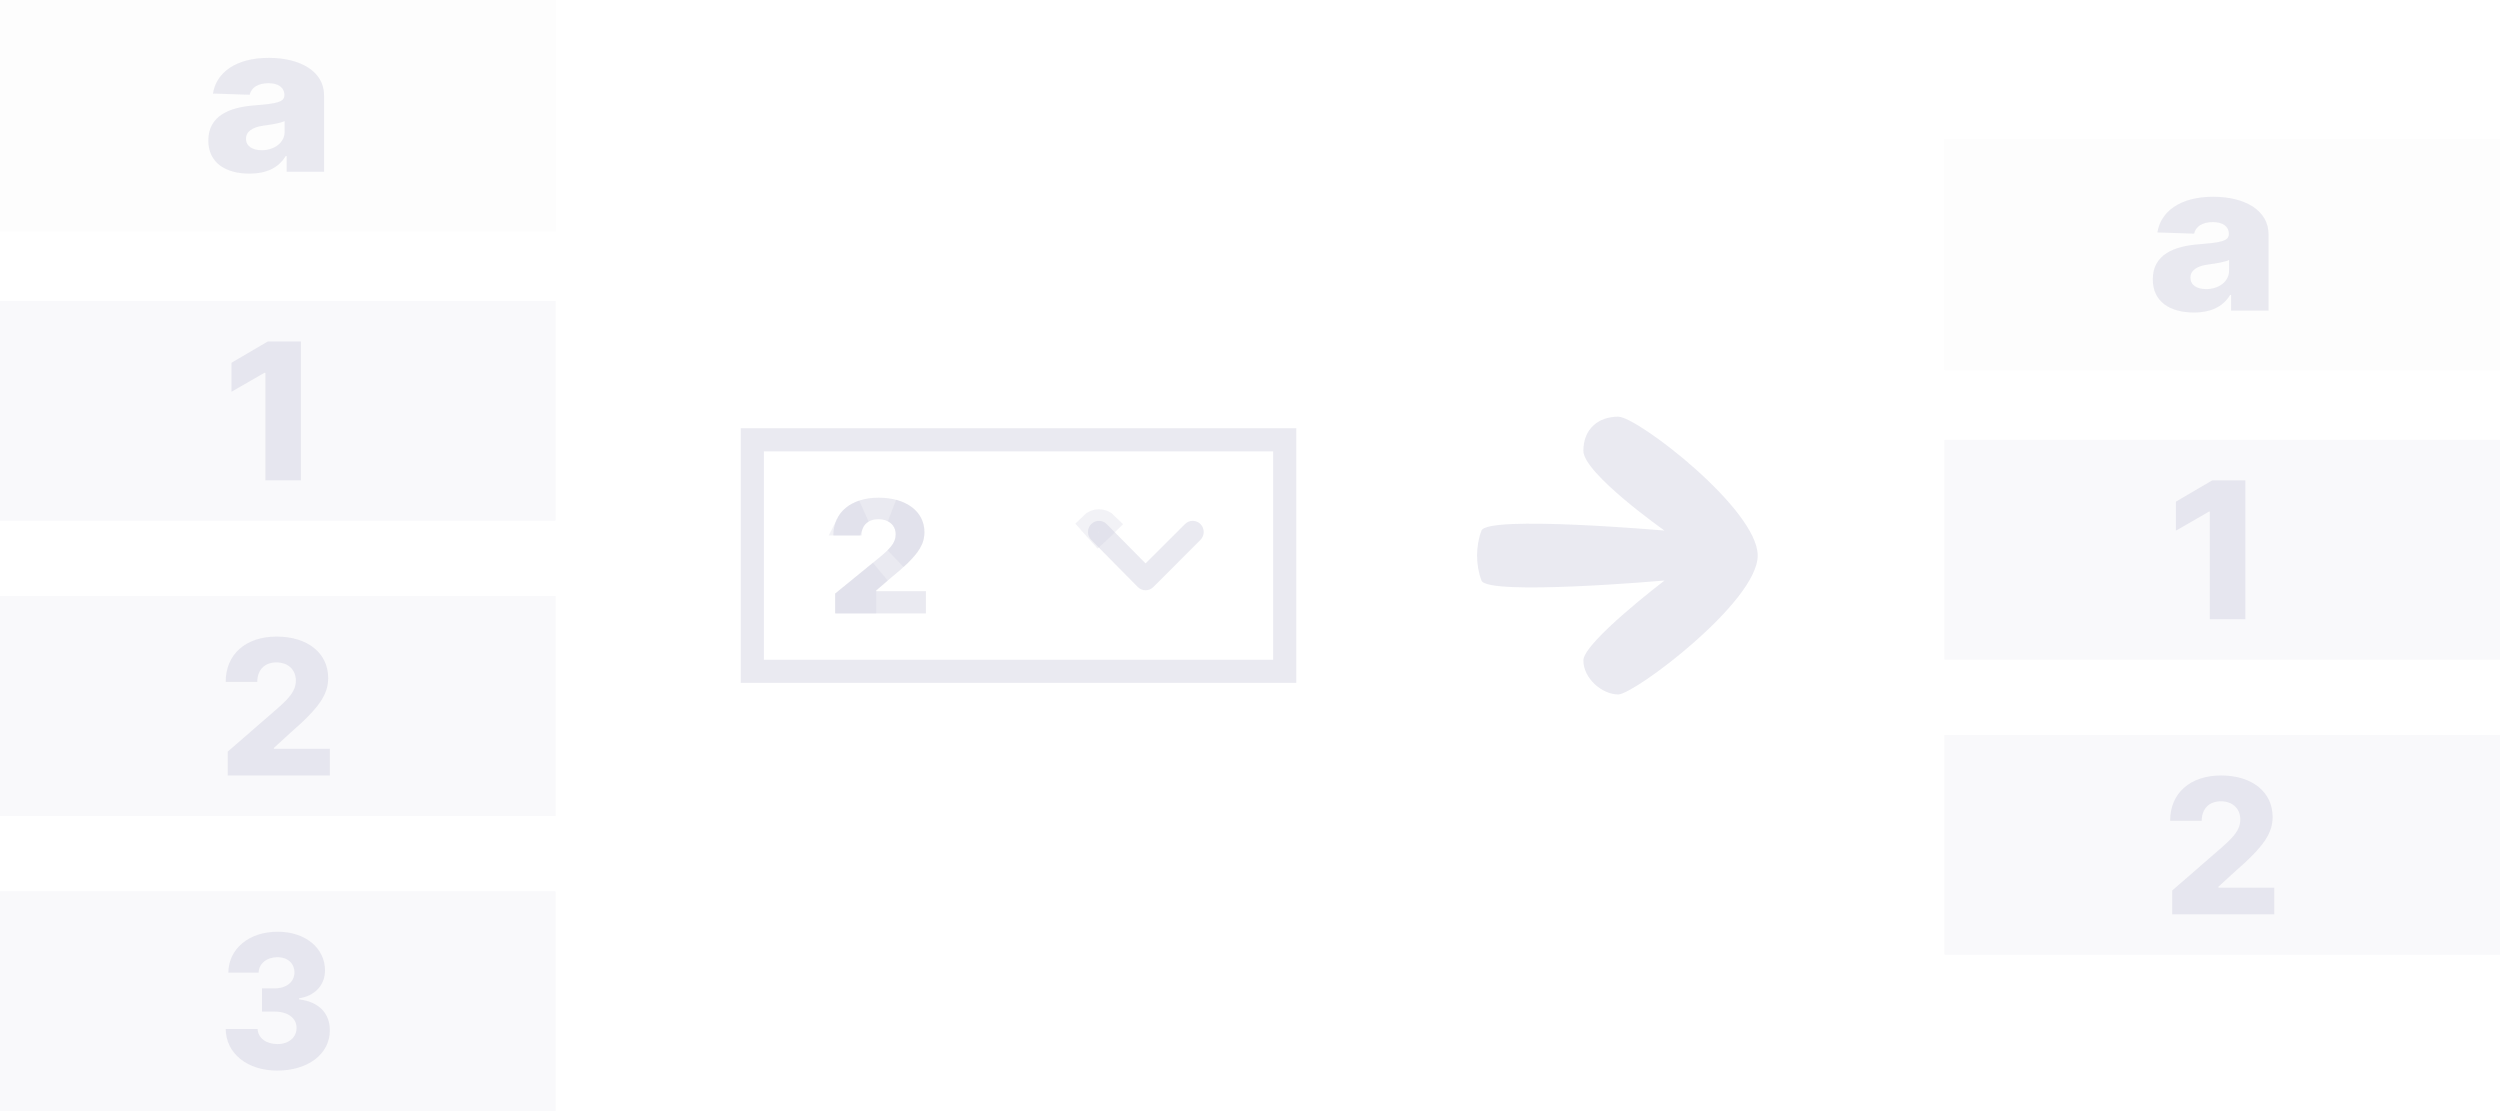 <svg width="108" height="48" viewBox="0 0 108 48" fill="none" xmlns="http://www.w3.org/2000/svg">
<g clip-path="url(#clip0_1764_105928)">
<path d="M0 0.801V10H24V1.05456e-06H1.003L0 0L0 0.801Z" fill="#CCCCDC" fill-opacity="0.04"/>
<path d="M24 13H0V22.5H24V13Z" fill="#CCCCDC" fill-opacity="0.12"/>
<path d="M24 25.75H0V35.25H24V25.75Z" fill="#CCCCDC" fill-opacity="0.12"/>
<path d="M24 38.5H0V48H24V38.5Z" fill="#CCCCDC" fill-opacity="0.12"/>
<path d="M13 14.75H11.572L10 15.67V16.924L11.425 16.104H11.463V20.75H13V14.75Z" fill="#CCCCDC" fill-opacity="0.4"/>
<path d="M9.837 33.5H14.25V32.347H11.834V32.309L12.547 31.656C13.84 30.538 14.177 29.968 14.177 29.289C14.177 28.223 13.301 27.5 11.948 27.5C10.629 27.5 9.747 28.254 9.75 29.459H11.115C11.115 28.925 11.447 28.616 11.942 28.616C12.428 28.616 12.78 28.913 12.78 29.402C12.78 29.844 12.501 30.145 12.012 30.581L9.837 32.471V33.5Z" fill="#CCCCDC" fill-opacity="0.4"/>
<path d="M11.979 46.25C13.309 46.25 14.253 45.526 14.25 44.511C14.253 43.792 13.796 43.279 12.921 43.173V43.127C13.577 43.03 14.042 42.577 14.04 41.921C14.042 40.969 13.206 40.25 11.99 40.25C10.766 40.25 9.875 40.98 9.864 42.018H11.173C11.184 41.619 11.533 41.351 11.99 41.351C12.425 41.351 12.721 41.622 12.719 42.012C12.721 42.417 12.373 42.697 11.868 42.697H11.317V43.701H11.868C12.442 43.701 12.816 43.991 12.81 44.402C12.816 44.816 12.472 45.104 11.985 45.104C11.5 45.104 11.143 44.838 11.129 44.453H9.75C9.761 45.509 10.683 46.25 11.979 46.25Z" fill="#CCCCDC" fill-opacity="0.4"/>
<path d="M10.774 7.5C11.526 7.5 12.046 7.238 12.341 6.741H12.384V7.418H14V4.118C14 3.091 12.985 2.5 11.611 2.5C10.159 2.5 9.337 3.157 9.2 4.042L10.785 4.093C10.859 3.783 11.143 3.594 11.597 3.594C12.018 3.594 12.285 3.777 12.285 4.102V4.118C12.285 4.415 11.927 4.479 11.006 4.551C9.914 4.633 9 4.997 9 6.071C9 7.032 9.741 7.5 10.774 7.5ZM11.305 6.489C10.908 6.489 10.627 6.318 10.627 5.996C10.627 5.683 10.901 5.493 11.389 5.427C11.709 5.386 12.103 5.322 12.296 5.231V5.692C12.296 6.166 11.853 6.489 11.305 6.489Z" fill="#CCCCDC" fill-opacity="0.4"/>
</g>
<path d="M32.5 19H55.5V29H32.5V19Z" stroke="#CCCCDC" stroke-opacity="0.4"/>
<path d="M36.078 26.5H40V25.539H37.852V25.508L38.486 24.963C39.635 24.031 39.935 23.557 39.935 22.991C39.935 22.102 39.157 21.5 37.953 21.5C36.781 21.5 35.997 22.129 36 23.133H37.214C37.214 22.687 37.508 22.43 37.948 22.43C38.38 22.43 38.693 22.678 38.693 23.085C38.693 23.453 38.445 23.704 38.01 24.067L36.078 25.643V26.5Z" fill="#CCCCDC" fill-opacity="0.4"/>
<path d="M37.352 25.539V26H36.578V25.88L38.026 24.7L37.527 25.128L37.352 25.278V25.508V25.539ZM39.435 22.991C39.435 23.245 39.359 23.52 38.695 24.127C38.969 23.856 39.193 23.53 39.193 23.085C39.193 22.743 39.057 22.437 38.807 22.224C38.738 22.165 38.663 22.116 38.584 22.075C38.796 22.131 38.966 22.214 39.093 22.311C39.318 22.481 39.435 22.708 39.435 22.991ZM36.855 22.325C36.964 22.235 37.105 22.157 37.275 22.1C37.204 22.141 37.137 22.191 37.075 22.249C36.956 22.359 36.868 22.49 36.809 22.633H36.608C36.668 22.512 36.752 22.41 36.855 22.325Z" stroke="#CCCCDC" stroke-opacity="0.25"/>
<path d="M51.86 22.64C51.771 22.55 51.651 22.5 51.525 22.5C51.4 22.5 51.28 22.55 51.191 22.64L49.488 24.34L47.809 22.64C47.72 22.55 47.6 22.5 47.475 22.5C47.349 22.5 47.229 22.55 47.14 22.64C47.096 22.684 47.061 22.737 47.036 22.796C47.012 22.855 47 22.917 47 22.981C47 23.044 47.012 23.107 47.036 23.165C47.061 23.224 47.096 23.277 47.14 23.322L49.151 25.358C49.196 25.403 49.248 25.439 49.306 25.463C49.364 25.487 49.425 25.5 49.488 25.5C49.551 25.5 49.613 25.487 49.671 25.463C49.728 25.439 49.781 25.403 49.825 25.358L51.86 23.322C51.904 23.277 51.939 23.224 51.964 23.165C51.988 23.107 52 23.044 52 22.981C52 22.917 51.988 22.855 51.964 22.796C51.939 22.737 51.904 22.684 51.86 22.64Z" fill="#CCCCDC" fill-opacity="0.4"/>
<path d="M47.475 22.5C47.349 22.5 47.229 22.55 47.14 22.64L47.453 22.991L47.464 22.981L47.47 22.974L47.473 22.971L47.474 22.971L47.475 22.97L47.809 22.64C47.72 22.55 47.6 22.5 47.475 22.5Z" stroke="#CCCCDC" stroke-opacity="0.25"/>
<path d="M69.907 30C70.601 30 75.933 26 75.933 24C75.933 22 70.736 18 69.907 18C69.078 18 68.402 18.5 68.402 19.476C68.402 20.451 71.907 22.921 71.907 22.921C71.907 22.921 64.254 22.25 64 22.921C63.746 23.591 63.746 24.409 64 25.079C64.254 25.75 71.907 25.079 71.907 25.079C71.907 25.079 68.402 27.75 68.402 28.53C68.402 29.31 69.212 30 69.907 30Z" fill="#CCCCDC" fill-opacity="0.4"/>
<g clip-path="url(#clip1_1764_105928)">
<path d="M84 6.801V16H108V6H85.003L84 6L84 6.801Z" fill="#CCCCDC" fill-opacity="0.04"/>
<path d="M108 19H84V28.5H108V19Z" fill="#CCCCDC" fill-opacity="0.12"/>
<path d="M108 31.75H84V41.25H108V31.75Z" fill="#CCCCDC" fill-opacity="0.12"/>
<path d="M97 20.75H95.572L94 21.67V22.924L95.425 22.104H95.463V26.75H97V20.75Z" fill="#CCCCDC" fill-opacity="0.4"/>
<path d="M93.837 39.5H98.25V38.347H95.834V38.309L96.547 37.656C97.84 36.538 98.177 35.968 98.177 35.289C98.177 34.222 97.301 33.5 95.948 33.5C94.629 33.5 93.747 34.254 93.75 35.459H95.115C95.115 34.925 95.447 34.616 95.942 34.616C96.428 34.616 96.78 34.913 96.78 35.402C96.78 35.844 96.501 36.145 96.012 36.581L93.837 38.471V39.5Z" fill="#CCCCDC" fill-opacity="0.4"/>
<path d="M94.774 13.5C95.526 13.5 96.046 13.238 96.341 12.742H96.384V13.418H98V10.118C98 9.091 96.984 8.5 95.611 8.5C94.159 8.5 93.337 9.157 93.2 10.042L94.785 10.093C94.859 9.783 95.143 9.594 95.597 9.594C96.018 9.594 96.285 9.777 96.285 10.102V10.118C96.285 10.415 95.927 10.479 95.006 10.551C93.914 10.633 93 10.997 93 12.071C93 13.032 93.741 13.5 94.774 13.5ZM95.305 12.489C94.908 12.489 94.627 12.318 94.627 11.996C94.627 11.683 94.901 11.493 95.389 11.427C95.709 11.386 96.103 11.322 96.296 11.231V11.692C96.296 12.166 95.853 12.489 95.305 12.489Z" fill="#CCCCDC" fill-opacity="0.4"/>
</g>
<defs>
<clipPath id="clip0_1764_105928">
<rect width="24" height="48" fill="white"/>
</clipPath>
<clipPath id="clip1_1764_105928">
<rect width="24" height="36" fill="white" transform="translate(84 6)"/>
</clipPath>
</defs>
</svg>
